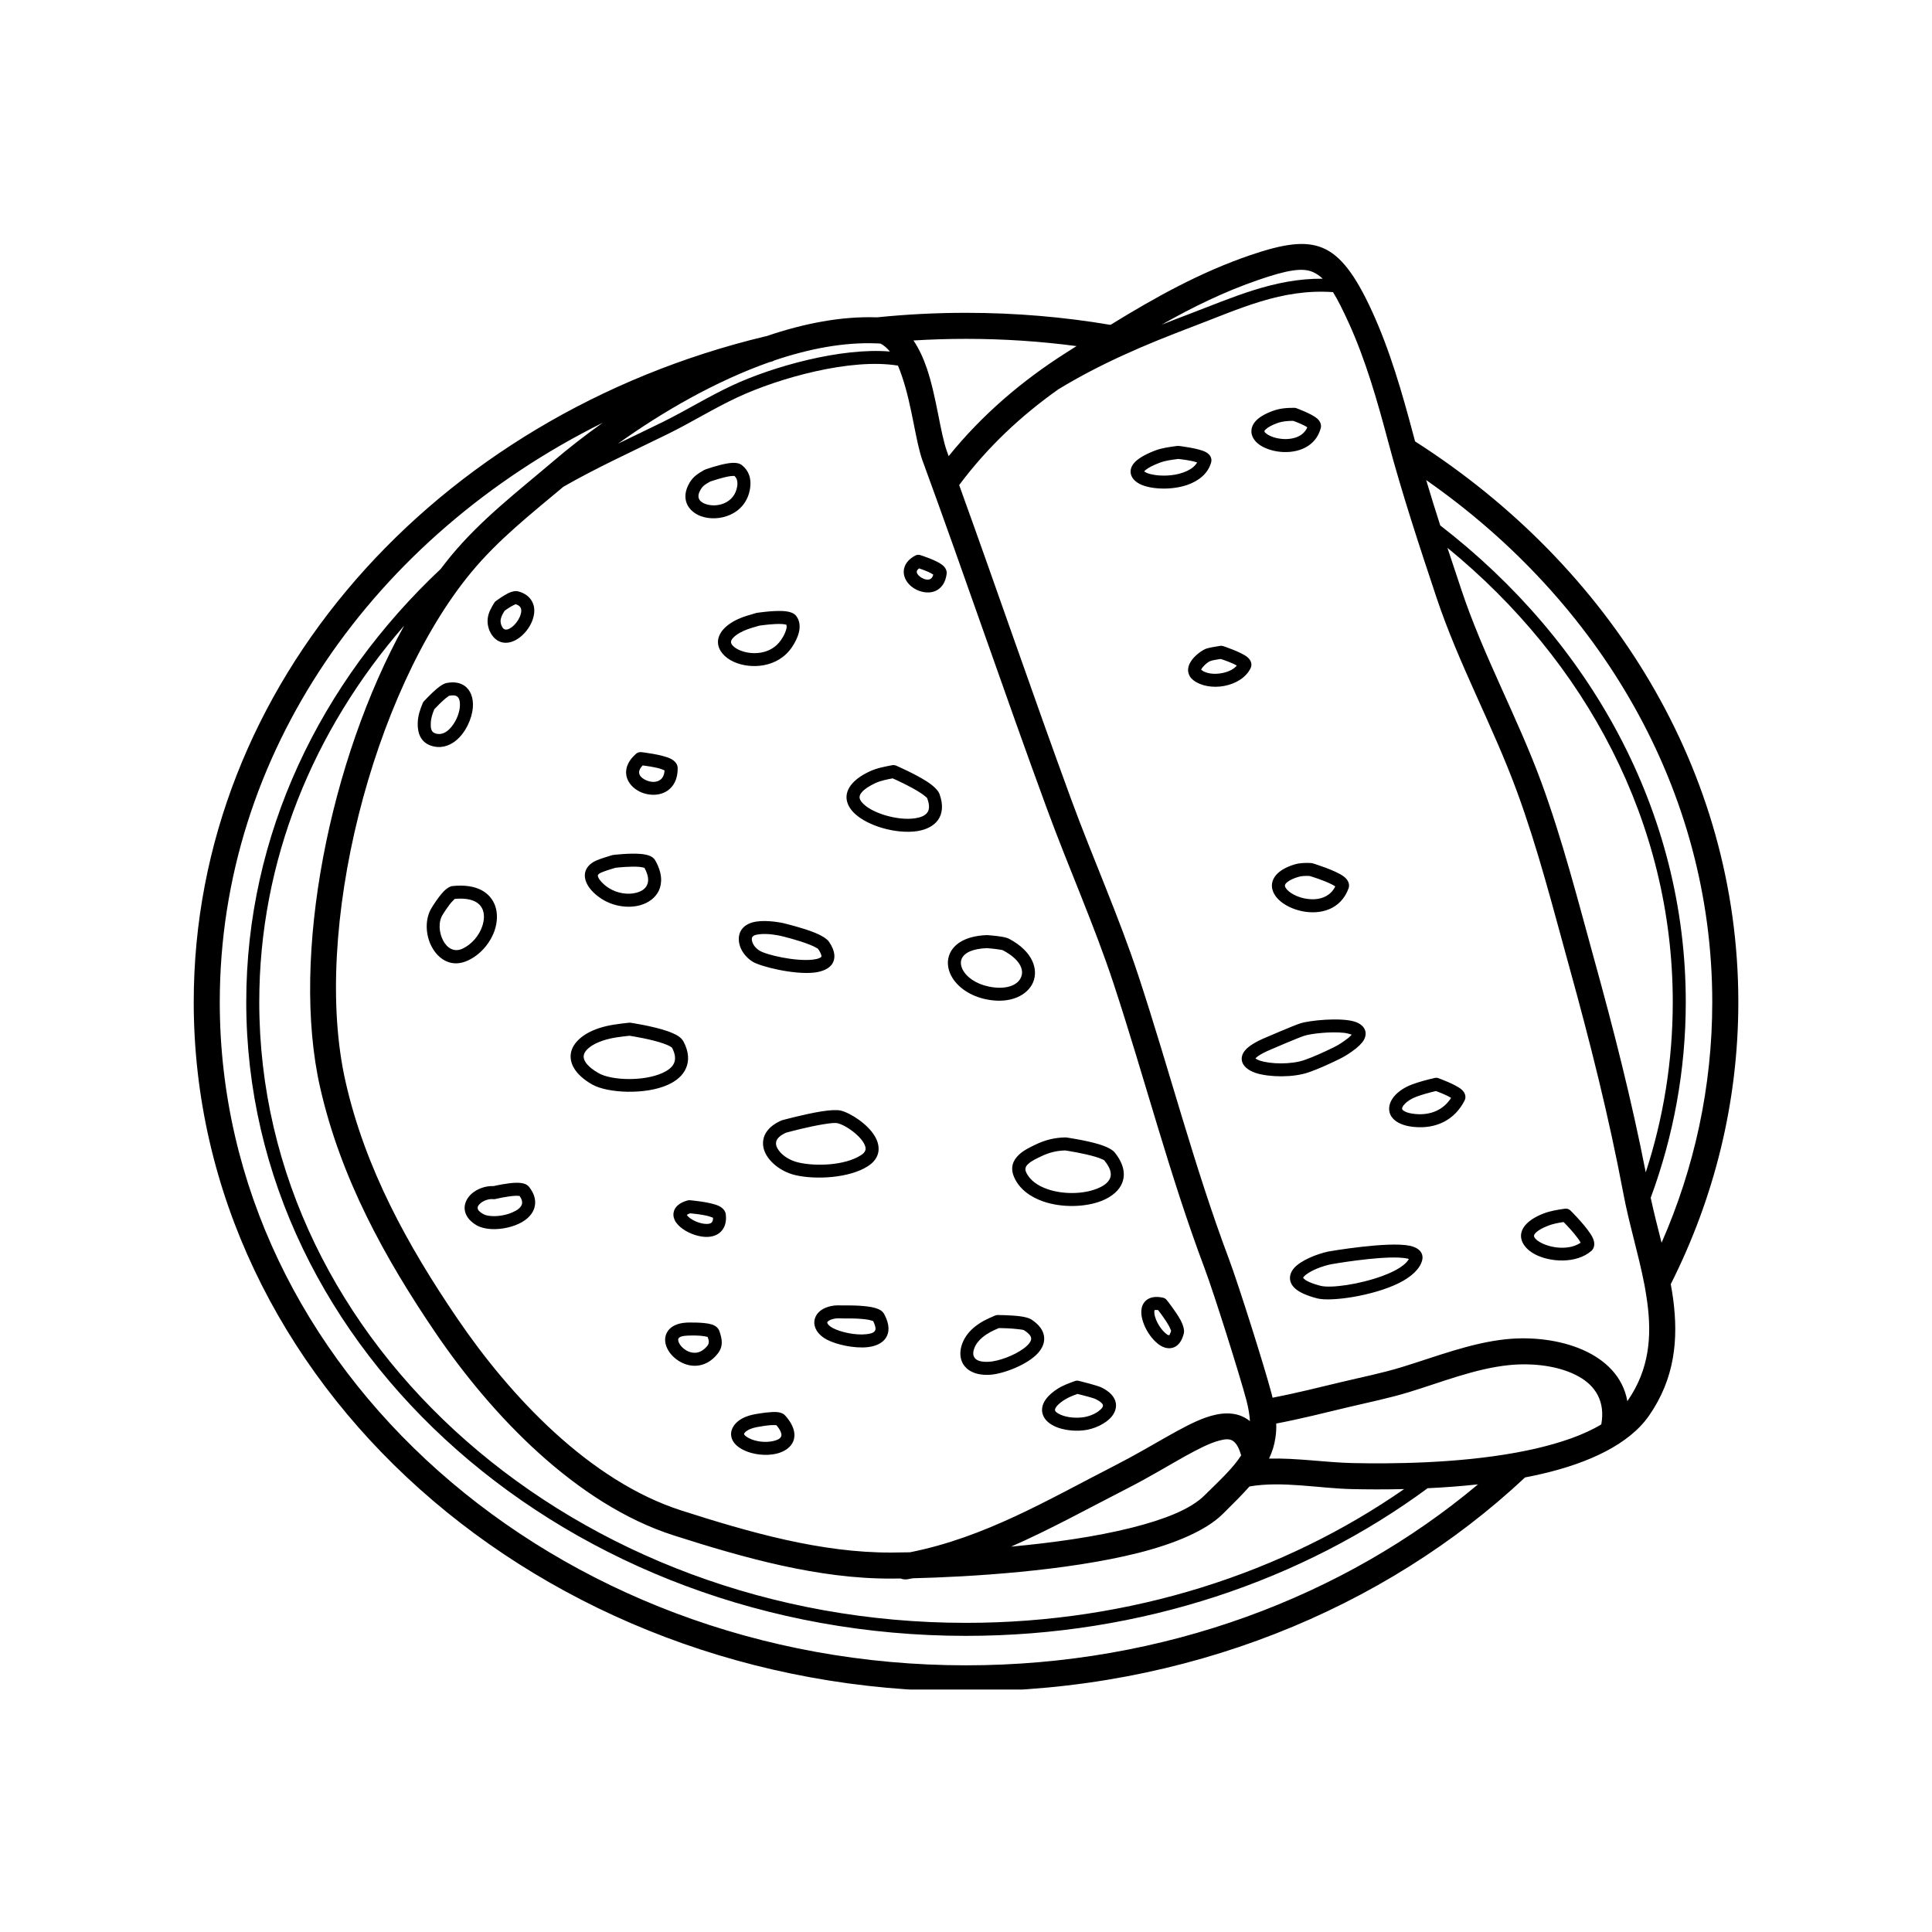 <svg xmlns="http://www.w3.org/2000/svg" xmlns:xlink="http://www.w3.org/1999/xlink" width="400" zoomAndPan="magnify" viewBox="0 0 300 300" height="400" preserveAspectRatio="xMidYMid meet" version="1.0"><defs><clipPath id="e8843d6228"><path d="M 30 37.352 L 270 37.352 L 270 262.352 L 30 262.352 Z M 30 37.352 " clip-rule="nonzero"/></clipPath></defs><g clip-path="url(#e8843d6228)"><path fill="currentColor" d="M 236.812 229.414 C 214.984 249.863 184.152 262.633 150.004 262.633 C 83.75 262.633 30.082 214.605 30.082 155.602 C 30.082 106.207 67.668 64.516 118.805 52.238 C 118.859 52.223 118.926 52.211 118.992 52.203 C 124.832 50.215 130.695 49.078 136.184 49.277 C 140.727 48.812 145.324 48.574 150.004 48.574 C 157.672 48.574 165.168 49.215 172.438 50.445 C 179.34 46.195 186.375 42.273 194.141 39.621 C 199.32 37.855 202.691 37.344 205.426 38.512 C 208.137 39.668 210.402 42.562 213.043 48.324 C 215.82 54.363 217.75 61.078 219.449 67.484 C 219.543 67.836 219.637 68.188 219.73 68.539 C 250.145 87.977 269.926 119.754 269.926 155.602 C 269.926 171.203 266.176 186.031 259.434 199.406 C 259.582 200.188 259.703 200.965 259.812 201.742 C 260.621 207.914 260.098 214 256.066 219.816 C 252.965 224.281 246.695 227.18 239.402 228.867 C 238.551 229.066 237.688 229.246 236.812 229.414 Z M 93.582 65.648 C 58.148 83.258 34.125 116.934 34.125 155.602 C 34.125 212.512 86.109 258.59 150.004 258.59 C 180.754 258.59 208.742 247.914 229.504 230.492 C 226.848 230.781 224.207 230.973 221.684 231.09 C 202.285 245.395 177.277 254.016 150.004 254.016 C 88.281 254.016 38.238 209.883 38.238 155.602 C 38.238 129.617 49.695 105.965 68.422 88.359 C 68.949 87.668 69.473 87 70 86.352 C 74.707 80.656 80.383 76.328 85.961 71.578 C 88.242 69.633 90.805 67.625 93.582 65.648 Z M 136.117 53.32 C 131.059 53.113 125.668 54.141 120.273 55.957 C 120.113 56.051 119.938 56.125 119.75 56.172 C 119.656 56.191 119.559 56.215 119.48 56.234 C 111.148 59.168 102.883 63.941 95.953 68.898 C 98.219 67.801 100.512 66.707 102.871 65.547 C 106.508 63.758 109.973 61.59 113.656 59.871 C 119.992 56.906 130.59 53.949 138.18 54.586 C 137.762 54.07 137.289 53.645 136.734 53.352 C 136.562 53.344 136.387 53.332 136.223 53.324 C 136.184 53.324 136.156 53.324 136.117 53.32 Z M 167.164 53.742 C 161.57 53 155.84 52.617 150.004 52.617 C 147.266 52.617 144.543 52.703 141.844 52.867 C 142.695 54.125 143.383 55.617 143.934 57.242 C 145.445 61.723 146 67.23 147.051 70.121 C 147.129 70.359 147.227 70.594 147.305 70.832 C 152.457 64.453 158.645 59.145 165.602 54.734 C 166.125 54.406 166.652 54.074 167.164 53.742 Z M 221.457 74.547 C 222.156 76.898 222.887 79.246 223.641 81.59 C 247.02 99.637 261.766 126.121 261.766 155.602 C 261.766 166.207 259.852 176.422 256.32 185.996 C 256.82 188.309 257.414 190.637 258.008 192.977 C 263.09 181.391 265.879 168.785 265.879 155.602 C 265.879 122.695 248.473 93.395 221.457 74.547 Z M 224.758 85.066 C 225.461 87.203 226.176 89.328 226.875 91.438 C 230.312 101.805 235.613 111.32 239.359 121.527 C 242.637 130.484 244.984 139.68 247.516 148.859 C 250.578 159.918 253.355 170.816 255.551 182.043 C 258.289 173.641 259.746 164.77 259.746 155.602 C 259.746 127.758 246.277 102.664 224.758 85.066 Z M 255.324 199.387 C 254.418 194.688 252.938 189.961 252.074 185.324 C 249.809 173.309 246.883 161.715 243.621 149.938 C 241.113 140.863 238.809 131.773 235.559 122.922 C 231.797 112.672 226.5 103.117 223.035 92.715 C 220.391 84.77 217.695 76.609 215.539 68.523 C 213.895 62.336 212.047 55.844 209.375 50.012 C 208.5 48.109 207.746 46.57 206.988 45.363 C 198.98 44.797 192.512 47.949 185.027 50.785 C 177.734 53.547 170.859 56.48 164.332 60.457 C 158.508 64.582 153.332 69.453 149.031 75.199 C 149.004 75.242 148.977 75.281 148.938 75.32 C 154.816 91.574 160.398 107.941 166.355 124.184 C 169.711 133.316 173.758 142.352 176.789 151.566 C 181.59 166.152 185.418 181.098 190.824 195.484 C 192.293 199.395 196.395 212.379 197.457 216.438 C 197.512 216.641 197.566 216.84 197.605 217.039 C 201.273 216.332 204.793 215.434 208.434 214.57 C 211.52 213.832 214.582 213.227 217.641 212.293 C 222.887 210.688 228.371 208.516 233.875 207.953 C 241.828 207.141 251.332 209.941 252.695 217.578 C 252.707 217.555 252.723 217.535 252.734 217.512 C 256.133 212.617 256.484 207.469 255.793 202.273 C 255.672 201.371 255.523 200.473 255.363 199.566 C 255.352 199.508 255.336 199.449 255.324 199.387 Z M 205.387 43.277 C 204.902 42.812 204.387 42.469 203.848 42.234 C 202.961 41.855 201.977 41.828 200.801 41.996 C 199.305 42.207 197.566 42.727 195.449 43.449 C 190.137 45.266 185.176 47.699 180.363 50.426 C 181.672 49.906 182.98 49.398 184.312 48.895 C 191.527 46.156 197.848 43.219 205.387 43.277 Z M 235.531 225.539 C 236.531 225.355 237.512 225.152 238.484 224.93 C 242.312 224.039 245.871 222.855 248.648 221.18 C 249.297 217.582 247.707 215.188 245.172 213.762 C 242.152 212.062 237.957 211.602 234.293 211.977 C 229.047 212.516 223.828 214.629 218.812 216.16 C 215.688 217.117 212.543 217.746 209.363 218.504 C 205.613 219.398 201.977 220.324 198.172 221.047 C 198.199 221.812 198.16 222.531 198.051 223.211 C 197.891 224.383 197.555 225.453 197.055 226.488 C 201.367 226.383 205.938 227.094 210.012 227.184 C 216.035 227.316 226.23 227.246 235.449 225.555 C 235.477 225.551 235.504 225.547 235.531 225.539 Z M 139.852 245.109 C 139.379 245.117 138.934 245.121 138.5 245.121 C 127.098 245.191 115.406 241.867 104.594 238.41 C 89.469 233.562 76.336 219.75 67.668 207.012 C 59.688 195.281 52.891 182.867 49.711 168.875 C 45.059 148.406 51.262 117.867 62.762 97.148 C 48.66 113.363 40.258 133.629 40.258 155.602 C 40.258 208.84 89.469 251.996 150.004 251.996 C 175.684 251.996 199.32 244.23 218.031 231.223 C 214.93 231.297 212.152 231.277 209.914 231.227 C 204.887 231.117 199.062 229.938 194.02 230.816 C 192.859 232.125 191.473 233.512 189.867 235.094 C 187.266 237.656 182.508 239.68 176.75 241.137 C 165.613 243.949 150.609 244.863 141.738 245.074 C 141.48 245.125 141.211 245.172 140.957 245.219 C 140.566 245.289 140.188 245.246 139.852 245.109 Z M 87.484 75.582 C 82.445 79.816 77.363 83.789 73.129 88.926 C 57.867 107.406 48.336 144.566 53.66 167.977 C 56.719 181.473 63.312 193.422 71.012 204.734 C 79.207 216.785 91.516 229.973 105.836 234.559 C 116.242 237.891 127.488 241.145 138.488 241.078 C 139.324 241.074 140.254 241.062 141.293 241.039 C 153.008 238.707 162.633 232.93 173.34 227.449 C 178.949 224.574 183.641 221.383 187.211 220.121 C 189.598 219.273 191.621 219.254 193.227 220.102 C 193.523 220.258 193.805 220.445 194.09 220.672 C 194.035 219.715 193.859 218.656 193.551 217.465 C 192.496 213.484 188.48 200.742 187.035 196.91 C 181.605 182.469 177.762 167.469 172.949 152.832 C 169.93 143.66 165.898 134.668 162.566 125.578 C 155.961 107.602 149.828 89.473 143.246 71.512 C 142.184 68.602 141.629 63.051 140.094 58.539 C 139.891 57.926 139.676 57.332 139.434 56.773 C 132.152 55.57 121.004 58.668 114.504 61.703 C 110.836 63.414 107.387 65.578 103.758 67.363 C 98.055 70.168 92.676 72.602 87.484 75.582 Z M 157 240.16 C 163.348 239.574 170.062 238.652 175.754 237.215 C 180.672 235.973 184.812 234.406 187.023 232.215 C 189.531 229.746 191.5 227.922 192.727 225.988 C 192.43 224.961 192.078 224.242 191.555 223.82 C 190.973 223.348 190.207 223.457 189.316 223.695 C 187.832 224.09 186.105 224.973 184.137 226.059 C 181.508 227.52 178.516 229.344 175.188 231.051 C 168.973 234.23 163.094 237.488 157 240.16 Z M 183.031 69.242 C 183.031 69.242 186.121 69.594 187.227 70.195 C 188.035 70.629 188.211 71.277 188.062 71.812 C 187.59 73.504 186.188 74.645 184.434 75.273 C 182.035 76.121 179 75.992 177.328 75.312 C 176.348 74.918 175.781 74.293 175.617 73.668 C 175.484 73.148 175.562 72.559 176.062 71.941 C 176.535 71.355 177.547 70.66 179.312 69.98 C 180.445 69.543 181.578 69.414 182.789 69.246 C 182.871 69.234 182.953 69.234 183.031 69.242 Z M 177.668 73.199 C 177.773 73.27 177.938 73.379 178.086 73.438 C 178.438 73.582 178.879 73.688 179.352 73.758 C 180.875 73.98 182.859 73.836 184.34 73.121 C 185 72.809 185.555 72.387 185.891 71.809 C 184.961 71.488 183.398 71.312 182.953 71.266 C 181.941 71.402 180.984 71.504 180.039 71.867 C 179.027 72.258 178.328 72.621 177.883 72.977 C 177.801 73.039 177.723 73.129 177.668 73.199 Z M 196.582 161.09 C 196.797 161 200.816 159.262 201.879 158.918 C 203.391 158.426 208.109 157.973 210.293 158.621 C 211.238 158.906 211.805 159.438 211.98 160.012 C 212.113 160.434 212.086 160.938 211.762 161.512 C 211.48 161.996 210.898 162.605 209.891 163.305 C 209.148 163.82 208.609 164.145 207.801 164.535 C 206.316 165.254 204.727 165.988 203.16 166.527 C 200.828 167.332 197.137 167.293 195.02 166.621 C 193.738 166.211 192.984 165.469 192.848 164.746 C 192.738 164.223 192.859 163.613 193.441 162.98 C 193.953 162.426 194.938 161.773 196.582 161.09 Z M 194.938 164.359 C 195.086 164.449 195.328 164.59 195.543 164.664 C 197.297 165.262 200.492 165.305 202.516 164.613 C 203.996 164.102 205.508 163.398 206.922 162.715 C 207.625 162.375 208.098 162.09 208.73 161.645 C 209.188 161.328 209.539 161.051 209.77 160.797 C 209.809 160.754 209.848 160.707 209.891 160.66 C 209.605 160.566 209.121 160.422 208.715 160.379 C 206.641 160.156 203.605 160.484 202.516 160.84 C 201.449 161.184 197.379 162.949 197.379 162.949 C 197.379 162.953 197.379 162.957 197.363 162.957 C 196.449 163.336 195.773 163.688 195.316 164.02 C 195.168 164.125 195.02 164.262 194.938 164.359 Z M 203.809 134.047 C 203.809 134.047 207.461 135.145 208.715 136.145 C 209.457 136.734 209.594 137.426 209.402 137.953 C 208.176 141.281 204.996 142.055 202.219 141.496 C 200.762 141.207 199.441 140.543 198.605 139.754 C 197.902 139.086 197.512 138.312 197.5 137.562 C 197.484 136.426 198.309 135.066 200.965 134.246 C 201.828 133.977 202.664 133.973 203.566 134.008 C 203.648 134.012 203.727 134.023 203.809 134.047 Z M 207.34 137.641 C 207.152 137.508 206.91 137.379 206.652 137.254 C 205.453 136.668 203.809 136.156 203.363 136.023 C 202.742 136 202.164 135.992 201.559 136.176 C 200.871 136.391 200.344 136.633 199.98 136.906 C 199.75 137.07 199.602 137.227 199.535 137.41 C 199.496 137.562 199.547 137.715 199.641 137.863 C 199.75 138.051 199.926 138.23 200.113 138.395 C 201.043 139.176 202.621 139.715 204.145 139.629 C 205.426 139.559 206.68 139 207.34 137.641 Z M 189.922 100.324 C 189.922 100.324 192.754 101.25 193.695 102.039 C 194.371 102.609 194.426 103.262 194.195 103.746 C 193.508 105.188 191.891 106.18 190.086 106.516 C 188.332 106.844 186.445 106.531 185.27 105.594 C 184.852 105.266 184.637 104.887 184.543 104.492 C 184.406 103.969 184.516 103.395 184.84 102.84 C 185.391 101.848 186.688 100.934 187.32 100.715 C 187.805 100.551 188.91 100.379 189.465 100.289 C 189.613 100.266 189.773 100.277 189.922 100.324 Z M 186.523 104.008 C 186.523 104.008 186.523 104.008 186.523 104.012 C 187.305 104.629 188.559 104.742 189.719 104.527 C 190.637 104.355 191.527 103.977 192.051 103.355 C 191.324 102.914 190.059 102.488 189.543 102.324 C 189.047 102.402 188.316 102.512 187.969 102.633 C 187.672 102.734 187.133 103.137 186.766 103.59 C 186.672 103.703 186.594 103.816 186.539 103.934 C 186.539 103.953 186.523 103.984 186.523 104.008 Z M 243.852 187.961 C 243.852 187.961 246.695 190.758 247.355 192.289 C 247.746 193.176 247.531 193.867 247.098 194.246 C 244.766 196.254 240.723 196.012 238.348 194.77 C 236.879 193.996 236.086 192.828 236.191 191.695 C 236.285 190.672 237.176 189.414 239.629 188.453 C 240.723 188.027 241.867 187.844 243.016 187.684 C 243.324 187.645 243.633 187.742 243.852 187.961 Z M 245.441 192.969 C 245.441 192.965 245.441 192.965 245.441 192.961 C 245.332 192.746 245.172 192.508 244.984 192.258 C 244.309 191.324 243.312 190.285 242.797 189.758 C 241.961 189.879 241.152 190.031 240.371 190.336 C 239.551 190.656 238.969 190.98 238.578 191.324 C 238.363 191.52 238.227 191.691 238.199 191.883 C 238.188 192.031 238.281 192.16 238.375 192.293 C 238.594 192.551 238.914 192.777 239.293 192.977 C 240.938 193.844 243.688 194.164 245.441 192.969 Z M 206.277 194.332 C 206.277 194.332 215.539 192.723 218.91 193.441 C 220.484 193.777 221.078 194.676 220.836 195.68 C 220.512 197.02 219.152 198.285 217.184 199.254 C 213.152 201.242 206.641 202.16 204.535 201.613 C 202.824 201.168 201.773 200.645 201.18 200.141 C 200.559 199.613 200.332 199.051 200.305 198.52 C 200.289 197.965 200.504 197.395 200.977 196.867 C 201.988 195.738 204.43 194.723 206.25 194.34 C 206.262 194.336 206.262 194.336 206.277 194.332 Z M 202.34 198.43 C 202.395 198.484 202.637 198.727 202.879 198.863 C 203.379 199.145 204.078 199.406 205.035 199.656 C 206.652 200.074 211.117 199.43 214.633 198.141 C 215.996 197.641 217.223 197.039 218.047 196.336 C 218.355 196.07 218.613 195.793 218.762 195.496 C 218.691 195.473 218.613 195.445 218.543 195.43 C 218.168 195.348 217.707 195.301 217.195 195.277 C 213.477 195.125 207.004 196.258 206.652 196.32 L 206.641 196.324 C 205.414 196.582 203.82 197.16 202.863 197.879 C 202.676 198.02 202.5 198.168 202.395 198.32 C 202.379 198.352 202.352 198.398 202.34 198.43 Z M 223.344 167.414 C 223.344 167.414 226.082 168.398 226.969 169.195 C 227.617 169.777 227.656 170.43 227.414 170.902 C 225.879 173.906 223.02 175.312 219.609 174.996 C 217.168 174.773 216.078 173.766 215.793 172.801 C 215.594 172.102 215.727 171.32 216.238 170.566 C 216.805 169.727 217.883 168.898 219.301 168.379 C 220.457 167.957 221.59 167.66 222.793 167.383 C 222.98 167.34 223.168 167.352 223.344 167.414 Z M 225.324 170.484 C 224.652 170.047 223.492 169.609 222.965 169.418 C 221.941 169.656 220.984 169.918 219.988 170.277 C 219.191 170.574 218.516 170.992 218.098 171.461 C 217.855 171.73 217.668 171.977 217.734 172.23 C 217.777 172.371 217.926 172.469 218.113 172.57 C 218.504 172.781 219.055 172.918 219.797 172.984 C 222.129 173.199 224.125 172.363 225.324 170.484 Z M 201.301 63.383 C 201.301 63.383 203.672 64.242 204.523 64.984 C 205.09 65.477 205.195 66.047 205.09 66.469 C 204.309 69.41 201.477 70.395 198.887 70.168 C 197.539 70.047 196.273 69.594 195.477 68.992 C 194.734 68.438 194.344 67.738 194.316 67.039 C 194.305 66.531 194.465 65.992 194.91 65.461 C 195.367 64.918 196.203 64.34 197.566 63.832 C 198.699 63.406 199.75 63.328 200.965 63.324 C 201.086 63.324 201.191 63.344 201.301 63.383 Z M 203 66.355 C 202.367 65.926 201.234 65.5 200.801 65.348 C 199.914 65.355 199.117 65.41 198.266 65.727 C 197.457 66.031 196.891 66.34 196.555 66.664 C 196.434 66.781 196.324 66.863 196.34 66.977 C 196.352 67.117 196.488 67.215 196.637 67.328 C 196.918 67.562 197.324 67.754 197.77 67.898 C 198.766 68.211 199.992 68.297 201.07 67.977 C 201.895 67.73 202.621 67.227 203 66.355 Z M 77.012 93.32 C 77.012 93.32 78.062 92.539 78.898 92.117 C 79.52 91.812 80.086 91.734 80.395 91.812 C 81.566 92.102 82.254 92.711 82.633 93.422 C 82.984 94.086 83.051 94.871 82.863 95.68 C 82.645 96.703 82.012 97.762 81.219 98.535 C 79.707 100.012 77.699 100.391 76.43 98.676 C 75.84 97.859 75.582 96.777 75.77 95.785 C 75.918 94.984 76.336 94.273 76.754 93.598 C 76.82 93.488 76.902 93.395 77.012 93.32 Z M 80.07 93.82 C 79.922 93.887 79.559 94.055 79.328 94.191 C 78.938 94.43 78.562 94.691 78.359 94.836 C 78.102 95.25 77.848 95.676 77.754 96.164 C 77.672 96.617 77.793 97.105 78.062 97.48 C 78.277 97.77 78.562 97.812 78.859 97.719 C 79.18 97.609 79.52 97.375 79.816 97.086 C 80.301 96.605 80.703 95.965 80.867 95.332 C 80.961 94.984 80.988 94.641 80.84 94.355 C 80.703 94.109 80.449 93.938 80.07 93.82 Z M 65.82 108.898 C 65.82 108.898 66.941 107.684 67.883 106.898 C 68.438 106.438 68.961 106.137 69.285 106.07 C 70.527 105.812 71.441 106.027 72.09 106.465 C 73.074 107.121 73.531 108.367 73.426 109.828 C 73.289 111.66 72.266 113.809 70.797 114.996 C 69.676 115.902 68.316 116.281 66.859 115.766 C 65.32 115.215 64.824 113.82 64.863 112.305 C 64.891 111.148 65.199 110.266 65.633 109.199 C 65.672 109.09 65.738 108.984 65.82 108.898 Z M 69.742 108.039 C 69.691 108.078 69.379 108.281 69.18 108.449 C 68.504 109.012 67.734 109.82 67.438 110.133 C 67.129 110.883 66.914 111.527 66.887 112.359 C 66.871 112.98 66.914 113.637 67.547 113.863 C 68.883 114.34 70 113.234 70.703 111.965 C 71.172 111.102 71.457 110.117 71.414 109.281 C 71.402 108.84 71.32 108.438 71.039 108.195 C 70.754 107.953 70.324 107.926 69.742 108.039 Z M 67.074 140.887 C 67.156 140.742 67.992 139.406 68.762 138.559 C 69.301 137.961 69.879 137.621 70.258 137.586 C 74.18 137.176 76.16 138.691 76.875 140.621 C 77.293 141.785 77.254 143.164 76.797 144.5 C 76.133 146.402 74.652 148.215 72.668 149.141 C 70.23 150.285 68.18 149.098 67.074 147.078 C 66.051 145.219 65.93 142.656 67.074 140.887 Z M 70.605 139.582 C 70.484 139.703 70.039 140.148 69.797 140.48 C 69.258 141.191 68.785 141.957 68.785 141.957 C 68.785 141.965 68.773 141.973 68.773 141.977 C 68.004 143.156 68.168 144.867 68.84 146.105 C 69.434 147.191 70.5 147.926 71.82 147.309 C 73.289 146.617 74.395 145.262 74.879 143.844 C 75.176 142.973 75.246 142.074 74.977 141.316 C 74.516 140.059 73.113 139.352 70.605 139.582 Z M 167.5 214.414 C 167.5 214.414 170.359 215.117 171.02 215.438 C 172.316 216.066 172.934 216.82 173.176 217.512 C 173.449 218.344 173.246 219.191 172.637 219.945 C 171.762 221.039 169.914 221.938 168.203 222.109 C 166.652 222.266 165.074 222.039 163.93 221.547 C 162.984 221.145 162.312 220.543 162.016 219.875 C 161.516 218.781 161.801 217.199 164.227 215.648 C 165.062 215.113 165.992 214.781 166.922 214.445 C 167.109 214.379 167.312 214.367 167.5 214.414 Z M 167.312 216.449 C 166.625 216.699 165.938 216.953 165.305 217.355 C 164.75 217.707 164.359 218.039 164.09 218.359 C 163.941 218.555 163.836 218.723 163.82 218.891 C 163.809 219.168 164.062 219.336 164.359 219.508 C 165.238 220.02 166.641 220.238 168 220.098 C 169.012 219.996 170.09 219.566 170.777 218.973 C 171.047 218.738 171.289 218.504 171.262 218.223 C 171.262 218.074 171.141 217.938 170.98 217.793 C 170.777 217.605 170.496 217.43 170.145 217.258 C 169.688 217.035 168 216.617 167.312 216.449 Z M 106.645 205.371 C 106.645 205.371 109.285 205.27 110.512 205.656 C 111.176 205.863 111.551 206.266 111.688 206.641 C 112.133 207.91 112.375 209.059 111.402 210.246 C 110.566 211.285 109.625 211.805 108.695 211.996 C 106.508 212.445 104.367 210.98 103.609 209.387 C 103.152 208.441 103.164 207.465 103.691 206.699 C 104.137 206.039 105.039 205.453 106.629 205.371 C 106.629 205.371 106.629 205.371 106.645 205.371 Z M 109.879 207.594 C 109.652 207.543 109.152 207.441 108.773 207.414 C 107.789 207.344 106.777 207.391 106.738 207.395 C 106.023 207.43 105.566 207.535 105.363 207.832 C 105.281 207.953 105.297 208.105 105.336 208.254 C 105.418 208.555 105.605 208.852 105.848 209.121 C 106.402 209.703 107.238 210.152 108.129 210.043 C 108.707 209.973 109.301 209.637 109.84 208.977 C 110.203 208.52 110.055 208.07 109.879 207.594 Z M 154.922 204.195 C 154.922 204.195 156.906 204.203 158.375 204.387 C 159.168 204.488 159.844 204.68 160.152 204.887 C 161.434 205.727 161.988 206.633 162.109 207.465 C 162.258 208.367 161.922 209.262 161.207 210.07 C 159.574 211.926 155.73 213.352 153.738 213.473 C 151.406 213.609 150.098 212.773 149.504 211.715 C 148.629 210.152 149.289 207.719 151.281 206.094 C 152.336 205.234 153.25 204.812 154.531 204.273 C 154.652 204.223 154.789 204.195 154.922 204.195 Z M 155.113 206.219 C 154.141 206.633 153.398 206.98 152.562 207.66 C 151.945 208.168 151.484 208.785 151.27 209.406 C 151.094 209.883 151.055 210.352 151.27 210.727 C 151.578 211.297 152.363 211.527 153.617 211.453 C 154.977 211.371 157.402 210.547 158.953 209.395 C 159.359 209.094 159.711 208.773 159.926 208.43 C 160.059 208.219 160.152 208 160.113 207.77 C 160.047 207.359 159.684 206.992 159.047 206.578 C 158.887 206.473 158.523 206.445 158.117 206.395 C 157.027 206.258 155.637 206.227 155.113 206.219 Z M 76.621 184.18 C 77.145 184.059 78.844 183.695 80.086 183.66 C 80.68 183.645 81.176 183.711 81.516 183.844 C 81.809 183.961 82.027 184.133 82.176 184.324 C 83.012 185.406 83.211 186.391 83.051 187.234 C 82.902 188.098 82.363 188.852 81.555 189.441 C 80.367 190.312 78.547 190.82 76.918 190.859 C 75.758 190.887 74.68 190.664 73.965 190.238 C 72.645 189.445 72.184 188.496 72.145 187.652 C 72.117 186.82 72.52 186.008 73.223 185.371 C 74.086 184.605 75.395 184.113 76.621 184.18 Z M 80.691 185.715 C 80.57 185.699 80.328 185.676 80.137 185.68 C 78.832 185.719 76.945 186.18 76.945 186.18 C 76.82 186.207 76.715 186.215 76.605 186.203 C 75.879 186.133 75.082 186.422 74.57 186.875 C 74.34 187.082 74.152 187.309 74.168 187.574 C 74.18 187.91 74.477 188.188 75.004 188.5 C 75.367 188.719 75.891 188.812 76.473 188.836 C 77.469 188.875 78.629 188.672 79.574 188.254 C 80.312 187.93 80.949 187.512 81.07 186.879 C 81.121 186.527 80.988 186.148 80.691 185.715 Z M 139.137 118.883 C 139.137 118.883 142.008 120.117 143.91 121.34 C 144.945 122 145.676 122.734 145.875 123.266 C 146.539 125.07 146.309 126.398 145.648 127.336 C 144.988 128.254 143.84 128.836 142.426 129.055 C 140.793 129.305 138.797 129.098 136.98 128.562 C 135.309 128.07 133.785 127.305 132.801 126.406 C 131.977 125.668 131.52 124.824 131.449 123.969 C 131.371 122.66 132.234 121.09 135.062 119.773 C 136.168 119.262 137.355 119.047 138.543 118.82 C 138.746 118.781 138.945 118.805 139.137 118.883 Z M 138.609 120.863 C 137.691 121.039 136.777 121.211 135.914 121.605 C 134.957 122.059 134.27 122.508 133.863 122.973 C 133.594 123.266 133.461 123.543 133.473 123.828 C 133.5 124.223 133.785 124.574 134.16 124.914 C 134.941 125.637 136.195 126.223 137.543 126.621 C 139.082 127.07 140.754 127.27 142.113 127.059 C 142.926 126.934 143.625 126.684 144.004 126.16 C 144.352 125.656 144.34 124.938 143.977 123.965 C 143.949 123.879 143.84 123.805 143.719 123.699 C 143.477 123.484 143.168 123.266 142.816 123.043 C 141.387 122.121 139.352 121.191 138.609 120.863 Z M 99.551 116.789 C 99.551 116.789 102.855 117.148 104.176 117.832 C 104.918 118.215 105.23 118.773 105.23 119.254 C 105.254 121.008 104.582 122.105 103.703 122.738 C 102.398 123.676 100.469 123.582 99.082 122.789 C 98.004 122.176 97.262 121.172 97.219 120.027 C 97.191 119.125 97.586 118.066 98.785 117.031 C 99 116.852 99.27 116.766 99.551 116.789 Z M 103.191 119.625 C 102.977 119.531 102.602 119.379 102.289 119.297 C 101.398 119.074 100.375 118.926 99.797 118.855 C 99.418 119.246 99.23 119.605 99.242 119.957 C 99.258 120.426 99.633 120.781 100.078 121.031 C 100.82 121.449 101.832 121.594 102.52 121.094 C 102.91 120.816 103.152 120.328 103.191 119.625 Z M 97.922 158.812 C 97.922 158.812 101.332 159.316 103.625 160.109 C 104.285 160.336 104.863 160.594 105.281 160.859 C 105.699 161.129 105.969 161.43 106.133 161.723 C 107.008 163.398 107.008 164.785 106.508 165.898 C 106.039 166.988 105.039 167.852 103.703 168.449 C 100.215 170.031 94.348 169.75 91.977 168.41 C 89.227 166.855 88.363 165.008 88.66 163.461 C 88.957 161.957 90.453 160.496 93.016 159.652 C 94.523 159.152 96.086 158.984 97.652 158.809 C 97.746 158.797 97.828 158.801 97.922 158.812 Z M 104.352 162.688 C 104.324 162.664 104.164 162.543 104.043 162.477 C 103.758 162.312 103.383 162.164 102.977 162.02 C 101.074 161.367 98.367 160.926 97.746 160.832 C 96.355 160.984 94.98 161.129 93.648 161.574 C 92.73 161.875 91.977 162.258 91.438 162.707 C 91.02 163.055 90.734 163.43 90.656 163.848 C 90.574 164.223 90.695 164.613 90.977 165.012 C 91.367 165.57 92.031 166.117 92.973 166.652 C 94.98 167.781 99.93 167.941 102.871 166.609 C 103.691 166.234 104.367 165.758 104.664 165.082 C 104.945 164.438 104.852 163.652 104.352 162.688 Z M 165.602 176.629 C 165.602 176.629 168.594 177.055 170.711 177.699 C 171.828 178.039 172.719 178.508 173.07 178.93 C 174.527 180.727 174.742 182.305 174.297 183.566 C 173.852 184.805 172.691 185.816 171.102 186.453 C 168.582 187.461 164.926 187.566 162.027 186.574 C 159.953 185.863 158.254 184.598 157.473 182.789 C 156.824 181.301 157.297 180.172 158.238 179.289 C 158.941 178.625 159.965 178.129 160.801 177.73 C 162.34 176.996 163.754 176.648 165.438 176.617 C 165.492 176.617 165.547 176.621 165.602 176.629 Z M 165.398 178.641 C 164.051 178.676 162.902 178.965 161.676 179.555 C 161.016 179.871 160.18 180.238 159.629 180.766 C 159.293 181.074 159.102 181.461 159.316 181.98 C 159.898 183.293 161.18 184.145 162.676 184.66 C 165.141 185.5 168.215 185.426 170.348 184.574 C 171.332 184.184 172.113 183.648 172.395 182.887 C 172.652 182.145 172.355 181.266 171.492 180.207 C 171.438 180.129 171.305 180.082 171.141 180.012 C 170.859 179.875 170.508 179.75 170.117 179.633 C 168.324 179.09 165.871 178.711 165.398 178.641 Z M 117.523 95.164 C 117.523 95.164 119.883 94.801 121.516 94.879 C 122.137 94.906 122.66 95.012 123.012 95.172 C 123.309 95.305 123.523 95.488 123.66 95.684 C 124.145 96.332 124.25 97.133 124.102 97.957 C 123.93 98.902 123.391 99.875 122.973 100.496 C 120.785 103.727 116.582 103.938 113.992 102.793 C 112.469 102.117 111.523 100.961 111.484 99.77 C 111.457 98.648 112.211 97.254 114.598 96.133 C 115.488 95.723 116.461 95.477 117.391 95.195 C 117.43 95.184 117.469 95.176 117.523 95.164 Z M 122.094 96.996 C 121.961 96.969 121.648 96.91 121.422 96.898 C 120.098 96.832 118.277 97.098 117.902 97.152 C 117.094 97.398 116.23 97.605 115.461 97.965 C 114.691 98.324 114.152 98.688 113.816 99.066 C 113.613 99.289 113.508 99.496 113.508 99.707 C 113.52 99.91 113.629 100.09 113.789 100.258 C 114.031 100.531 114.395 100.758 114.812 100.945 C 116.676 101.766 119.723 101.691 121.285 99.363 C 121.543 98.992 121.867 98.449 122.039 97.883 C 122.137 97.574 122.215 97.258 122.094 96.996 Z M 109.504 72.91 C 109.504 72.91 111.566 72.168 113.074 71.941 C 113.641 71.855 114.152 71.848 114.504 71.922 C 114.801 71.98 115.043 72.098 115.219 72.238 C 116.324 73.133 116.676 74.352 116.484 75.758 C 115.879 79.992 111.512 81.145 108.816 80.145 C 107.805 79.766 107.023 79.086 106.656 78.215 C 106.293 77.344 106.32 76.238 107.074 74.961 C 107.656 73.98 108.371 73.551 109.34 72.984 C 109.395 72.953 109.449 72.93 109.504 72.91 Z M 114.047 73.902 C 113.926 73.902 113.602 73.906 113.371 73.941 C 112.199 74.121 110.648 74.652 110.27 74.781 C 109.664 75.129 109.18 75.367 108.816 75.988 C 108.465 76.566 108.371 77.047 108.531 77.441 C 108.695 77.828 109.07 78.082 109.527 78.25 C 111.254 78.891 114.086 78.199 114.477 75.473 C 114.559 74.863 114.477 74.312 114.047 73.902 Z M 107.117 186.371 C 107.117 186.371 110.27 186.625 111.605 187.25 C 112.32 187.586 112.645 188.102 112.699 188.551 C 112.805 189.457 112.656 190.148 112.375 190.66 C 111.887 191.566 110.984 192.02 109.895 192.066 C 108.625 192.121 107.074 191.582 106.023 190.832 C 105.402 190.398 104.957 189.887 104.742 189.398 C 104.527 188.902 104.516 188.406 104.688 187.941 C 104.906 187.379 105.484 186.758 106.766 186.402 C 106.887 186.375 106.996 186.363 107.117 186.371 Z M 106.645 188.645 C 106.699 188.719 106.777 188.832 106.848 188.902 C 106.953 189 107.062 189.098 107.195 189.188 C 107.453 189.367 107.734 189.527 108.047 189.664 C 108.586 189.895 109.18 190.051 109.703 190.051 C 110.043 190.051 110.352 190.012 110.539 189.785 C 110.676 189.625 110.73 189.391 110.715 189.09 C 110.5 189.004 110.094 188.855 109.785 188.785 C 108.789 188.559 107.602 188.441 107.156 188.402 C 106.941 188.48 106.754 188.582 106.645 188.645 Z M 121.742 143.371 C 121.742 143.371 124.574 144.039 126.543 144.836 C 127.594 145.262 128.418 145.785 128.715 146.219 C 129.793 147.777 129.711 148.918 129.227 149.668 C 128.77 150.379 127.77 150.871 126.422 151.023 C 123.266 151.375 118.035 150.082 116.809 149.297 C 115.867 148.684 115.043 147.676 114.801 146.547 C 114.598 145.586 114.789 144.871 115.164 144.336 C 115.527 143.816 116.094 143.449 116.809 143.242 C 118.375 142.777 120.734 143.141 121.742 143.367 C 121.742 143.367 121.742 143.371 121.742 143.371 Z M 121.285 145.34 L 121.285 145.336 C 120.598 145.184 119.168 144.93 117.969 145.066 C 117.484 145.125 117.039 145.188 116.824 145.496 C 116.715 145.648 116.73 145.859 116.781 146.129 C 116.918 146.742 117.391 147.266 117.914 147.598 C 118.953 148.273 123.484 149.316 126.191 149.012 C 126.57 148.973 126.922 148.902 127.191 148.785 C 127.34 148.727 127.461 148.672 127.527 148.57 C 127.582 148.48 127.543 148.367 127.5 148.223 C 127.418 147.973 127.273 147.691 127.043 147.371 C 127.004 147.293 126.867 147.238 126.73 147.156 C 126.477 147.004 126.141 146.855 125.789 146.711 C 123.98 145.98 121.422 145.371 121.285 145.34 Z M 95.227 132.754 C 95.227 132.754 97.785 132.441 99.527 132.602 C 100.188 132.66 100.754 132.801 101.102 132.996 C 101.414 133.164 101.617 133.379 101.75 133.609 C 102.844 135.539 102.844 137.113 102.316 138.273 C 101.789 139.398 100.727 140.195 99.391 140.566 C 97.598 141.059 95.293 140.77 93.445 139.594 C 92.648 139.094 91.812 138.348 91.328 137.566 C 90.898 136.879 90.723 136.152 90.855 135.492 C 91.02 134.789 91.516 134.074 92.691 133.578 C 93.445 133.266 94.27 133.039 95.035 132.793 C 95.09 132.773 95.156 132.762 95.227 132.754 Z M 100.066 134.754 C 99.93 134.719 99.594 134.637 99.336 134.613 C 97.961 134.488 96.008 134.699 95.562 134.75 C 94.875 134.965 94.145 135.164 93.473 135.445 C 93.137 135.586 92.906 135.703 92.84 135.906 C 92.812 136.008 92.852 136.109 92.895 136.219 C 92.988 136.457 93.164 136.688 93.363 136.91 C 93.703 137.289 94.121 137.629 94.523 137.887 C 95.871 138.742 97.543 138.973 98.852 138.613 C 99.578 138.418 100.199 138.039 100.469 137.426 C 100.793 136.75 100.672 135.863 100.066 134.754 Z M 181.16 201.859 C 181.16 201.859 182.547 203.578 183.301 204.957 C 183.762 205.805 183.938 206.594 183.828 207.031 C 183.531 208.277 182.953 208.898 182.387 209.168 C 181.754 209.465 181.012 209.406 180.281 208.992 C 179.543 208.566 178.758 207.73 178.18 206.758 C 177.613 205.793 177.234 204.703 177.223 203.832 C 177.195 202.992 177.477 202.312 178.031 201.875 C 178.543 201.473 179.352 201.227 180.605 201.508 C 180.82 201.559 181.023 201.68 181.16 201.859 Z M 181.848 206.652 C 181.805 206.547 181.672 206.18 181.535 205.926 C 181.023 205.008 180.215 203.93 179.824 203.422 C 179.703 203.406 179.582 203.402 179.473 203.41 C 179.395 203.418 179.324 203.41 179.285 203.457 C 179.23 203.523 179.246 203.621 179.246 203.727 C 179.23 203.887 179.258 204.062 179.297 204.246 C 179.406 204.727 179.637 205.246 179.918 205.727 C 180.203 206.207 180.551 206.648 180.918 206.969 C 181.133 207.16 181.336 207.336 181.535 207.332 C 181.617 207.332 181.617 207.234 181.656 207.145 C 181.738 207.012 181.793 206.848 181.848 206.652 Z M 121.434 173.953 C 121.434 173.953 124.887 173.004 127.555 172.578 C 128.848 172.371 129.969 172.312 130.562 172.453 C 132.098 172.828 134.836 174.609 135.898 176.531 C 136.344 177.316 136.52 178.129 136.387 178.898 C 136.238 179.676 135.766 180.445 134.766 181.086 C 131.91 182.926 126.719 183.219 123.512 182.477 C 120.883 181.863 118.738 179.863 118.508 177.945 C 118.332 176.539 119.008 175.023 121.301 174.004 C 121.34 173.984 121.395 173.965 121.434 173.953 Z M 122.055 175.883 C 121.18 176.281 120.664 176.734 120.531 177.277 C 120.422 177.73 120.598 178.195 120.922 178.629 C 121.543 179.496 122.688 180.211 123.969 180.508 C 126.73 181.148 131.207 180.969 133.676 179.387 C 134.055 179.141 134.297 178.895 134.375 178.602 C 134.473 178.27 134.352 177.926 134.176 177.582 C 133.906 177.082 133.488 176.602 133 176.164 C 132.043 175.301 130.871 174.609 130.074 174.418 C 129.645 174.312 128.82 174.422 127.863 174.574 C 125.531 174.949 122.555 175.746 122.055 175.883 Z M 153.359 145.207 C 153.359 145.207 154.586 145.297 155.504 145.445 C 156.027 145.531 156.461 145.656 156.676 145.77 C 160.41 147.738 161.246 150.543 160.422 152.523 C 159.602 154.477 156.973 155.953 153.172 155.184 C 150.676 154.68 148.855 153.355 147.926 151.902 C 147.227 150.789 147.008 149.582 147.332 148.504 C 147.805 146.859 149.586 145.332 153.25 145.203 C 153.277 145.203 153.32 145.203 153.359 145.207 Z M 153.266 147.227 C 151.094 147.312 149.812 147.887 149.355 148.824 C 149.113 149.336 149.18 149.926 149.449 150.492 C 150.043 151.711 151.527 152.785 153.574 153.199 C 156.121 153.719 158.012 153.055 158.551 151.742 C 159.102 150.445 158.172 148.844 155.73 147.559 C 155.637 147.504 155.422 147.484 155.18 147.445 C 154.438 147.32 153.492 147.246 153.266 147.227 Z M 117.711 219.52 C 117.969 219.477 119.789 219.164 120.773 219.277 C 121.324 219.344 121.719 219.566 121.918 219.793 C 123.402 221.453 123.562 222.82 123.188 223.781 C 122.809 224.719 121.852 225.418 120.57 225.727 C 118.98 226.105 116.891 225.898 115.367 225.117 C 114.113 224.477 113.613 223.648 113.535 222.918 C 113.398 221.828 114.223 220.625 115.797 220.004 C 116.418 219.754 117.051 219.617 117.711 219.52 Z M 120.559 221.301 C 120.367 221.289 119.938 221.273 119.629 221.301 C 118.844 221.363 118.062 221.512 118.062 221.512 C 118.051 221.516 118.035 221.516 118.023 221.52 C 117.512 221.594 117.023 221.691 116.539 221.883 C 116.176 222.027 115.879 222.207 115.676 222.43 C 115.609 222.512 115.527 222.59 115.543 222.684 C 115.555 222.773 115.625 222.848 115.719 222.938 C 115.867 223.07 116.055 223.195 116.285 223.316 C 117.402 223.891 118.926 224.035 120.098 223.758 C 120.652 223.625 121.137 223.441 121.301 223.035 C 121.367 222.871 121.352 222.68 121.273 222.457 C 121.152 222.109 120.922 221.727 120.559 221.301 Z M 142.898 86.191 C 142.898 86.191 145.363 86.969 146.293 87.703 C 146.875 88.152 147.051 88.688 146.996 89.102 C 146.832 90.41 146.254 91.18 145.566 91.602 C 144.285 92.391 142.387 91.922 141.281 90.852 C 140.445 90.043 140.094 88.953 140.496 87.93 C 140.727 87.352 141.211 86.75 142.129 86.266 C 142.371 86.137 142.641 86.113 142.898 86.191 Z M 144.918 89.223 C 144.719 89.102 144.395 88.91 144.137 88.797 C 143.625 88.574 143.086 88.383 142.723 88.262 C 142.508 88.41 142.387 88.562 142.359 88.746 C 142.332 88.887 142.398 89.023 142.48 89.148 C 142.629 89.367 142.844 89.555 143.086 89.703 C 143.531 89.965 144.098 90.133 144.516 89.879 C 144.703 89.754 144.84 89.539 144.918 89.223 Z M 131.152 202.707 C 131.371 202.703 133.66 202.664 135.238 202.949 C 135.859 203.062 136.387 203.238 136.723 203.449 C 136.992 203.625 137.18 203.836 137.301 204.055 C 138.207 205.742 138.086 206.941 137.559 207.746 C 137.047 208.539 136.02 209.043 134.742 209.184 C 132.664 209.418 129.875 208.789 128.43 208.035 C 126.922 207.25 126.367 206.113 126.449 205.18 C 126.531 204.215 127.285 203.215 128.969 202.824 C 129.777 202.637 130.195 202.707 131.152 202.707 Z M 135.59 205.141 C 135.469 205.098 135.133 204.984 134.875 204.938 C 133.391 204.668 131.18 204.73 131.18 204.73 C 131.18 204.73 131.168 204.73 131.152 204.73 C 130.398 204.73 130.062 204.645 129.43 204.793 C 129.117 204.863 128.875 204.961 128.688 205.09 C 128.566 205.168 128.473 205.242 128.457 205.352 C 128.445 205.445 128.512 205.539 128.578 205.633 C 128.742 205.855 129.012 206.055 129.359 206.238 C 130.547 206.855 132.824 207.367 134.512 207.176 C 135.105 207.109 135.629 207.008 135.859 206.645 C 135.969 206.488 135.969 206.281 135.914 206.023 C 135.859 205.762 135.75 205.469 135.59 205.141 Z M 135.59 205.141 " fill-opacity="1" fill-rule="evenodd"/></g></svg>
